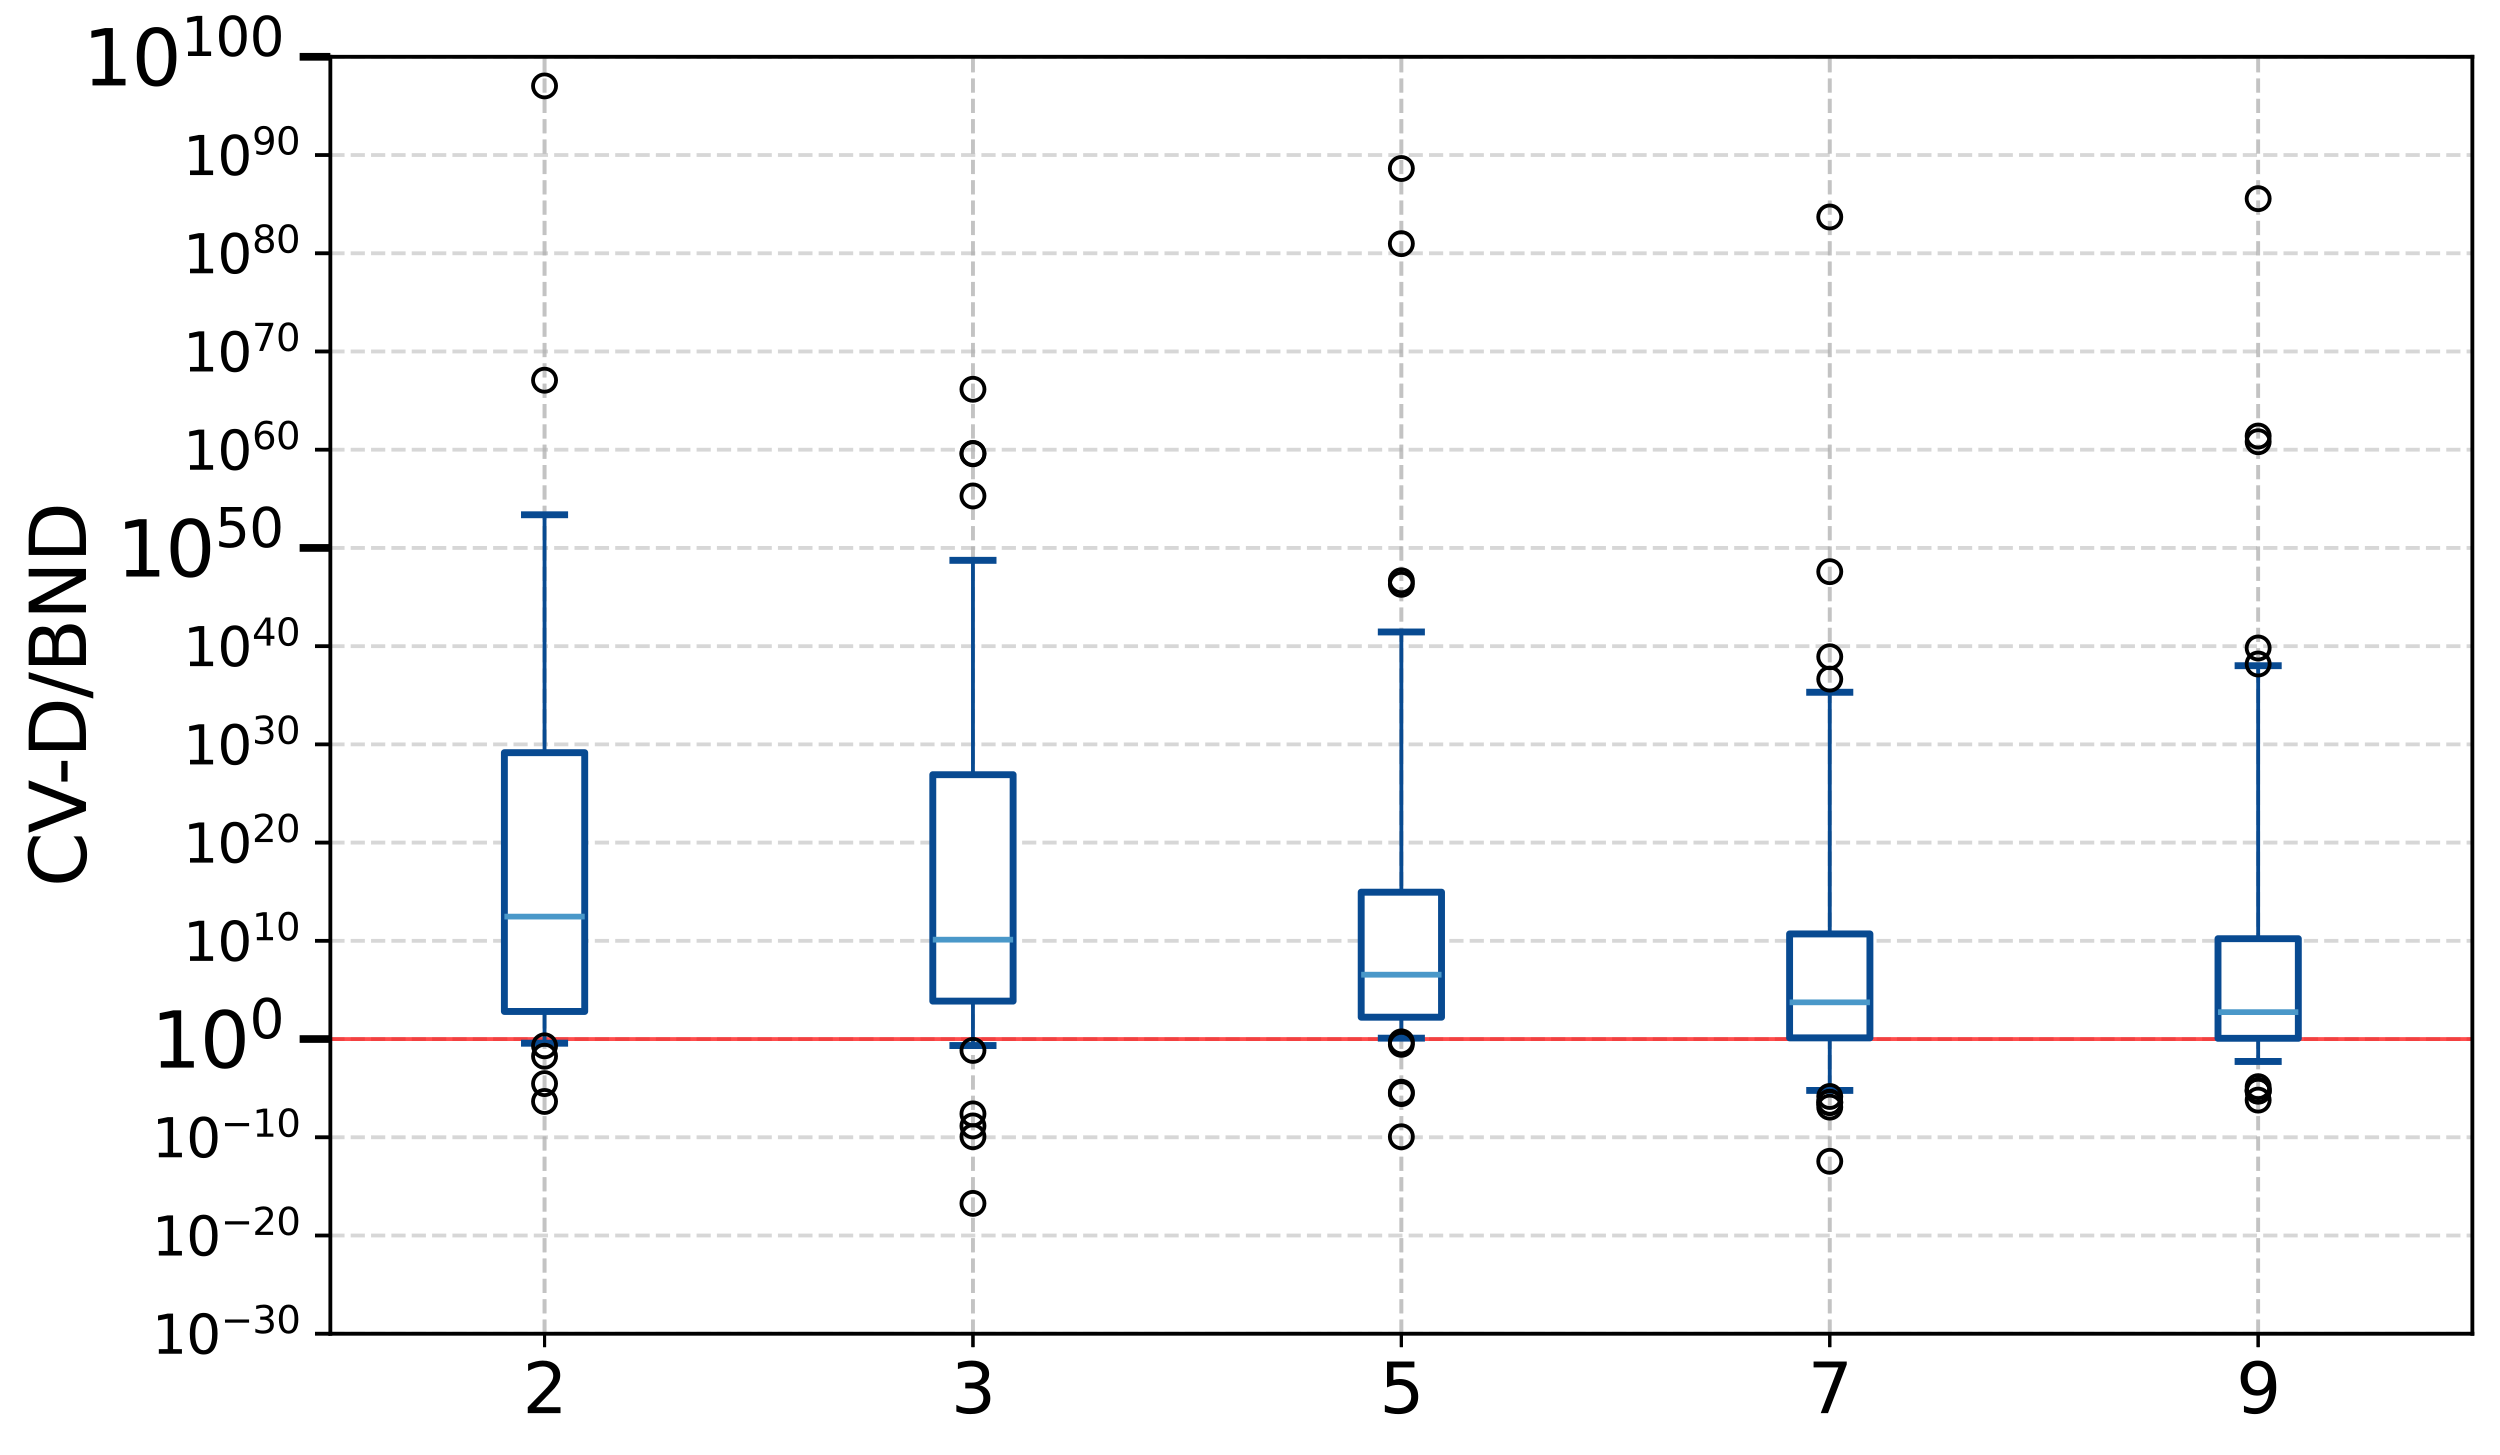 <?xml version="1.0" encoding="utf-8" standalone="no"?>
<!DOCTYPE svg PUBLIC "-//W3C//DTD SVG 1.1//EN"
  "http://www.w3.org/Graphics/SVG/1.1/DTD/svg11.dtd">
<svg xmlns:xlink="http://www.w3.org/1999/xlink" width="651.256pt" height="379.059pt" viewBox="0 0 651.256 379.059" xmlns="http://www.w3.org/2000/svg" version="1.1">
 <defs>
  <style type="text/css">*{stroke-linejoin: round; stroke-linecap: butt}</style>
 </defs>
 <g id="figure_1">
  <g id="patch_1">
   <path d="M 0 379.059 
L 651.256 379.059 
L 651.256 0 
L 0 0 
z
" style="fill: #ffffff"/>
  </g>
  <g id="axes_1">
   <g id="patch_2">
    <path d="M 86.056 347.438 
L 644.056 347.438 
L 644.056 14.798 
L 86.056 14.798 
z
" style="fill: #ffffff"/>
   </g>
   <g id="matplotlib.axis_1">
    <g id="xtick_1">
     <g id="line2d_1">
      <path d="M 141.856 347.438 
L 141.856 14.798 
" clip-path="url(#pc9fecd260d)" style="fill: none; stroke-dasharray: 3.7,1.6; stroke-dashoffset: 0; stroke: #b0b0b0; stroke-opacity: 0.5"/>
     </g>
     <g id="line2d_2">
      <defs>
       <path id="md7935cb97f" d="M 0 0 
L 0 3.5 
" style="stroke: #000000; stroke-width: 0.8"/>
      </defs>
      <g>
       <use xlink:href="#md7935cb97f" x="141.856" y="347.438" style="stroke: #000000; stroke-width: 0.8"/>
      </g>
     </g>
     <g id="text_1">
      <!-- 2 -->
      <g transform="translate(136.13 368.116) scale(0.18 -0.18)">
       <defs>
        <path id="DejaVuSans-32" d="M 1228 531 
L 3431 531 
L 3431 0 
L 469 0 
L 469 531 
Q 828 903 1448 1529 
Q 2069 2156 2228 2338 
Q 2531 2678 2651 2914 
Q 2772 3150 2772 3378 
Q 2772 3750 2511 3984 
Q 2250 4219 1831 4219 
Q 1534 4219 1204 4116 
Q 875 4013 500 3803 
L 500 4441 
Q 881 4594 1212 4672 
Q 1544 4750 1819 4750 
Q 2544 4750 2975 4387 
Q 3406 4025 3406 3419 
Q 3406 3131 3298 2873 
Q 3191 2616 2906 2266 
Q 2828 2175 2409 1742 
Q 1991 1309 1228 531 
z
" transform="scale(0.016)"/>
       </defs>
       <use xlink:href="#DejaVuSans-32"/>
      </g>
     </g>
    </g>
    <g id="xtick_2">
     <g id="line2d_3">
      <path d="M 253.456 347.438 
L 253.456 14.798 
" clip-path="url(#pc9fecd260d)" style="fill: none; stroke-dasharray: 3.7,1.6; stroke-dashoffset: 0; stroke: #b0b0b0; stroke-opacity: 0.5"/>
     </g>
     <g id="line2d_4">
      <g>
       <use xlink:href="#md7935cb97f" x="253.456" y="347.438" style="stroke: #000000; stroke-width: 0.8"/>
      </g>
     </g>
     <g id="text_2">
      <!-- 3 -->
      <g transform="translate(247.73 368.116) scale(0.18 -0.18)">
       <defs>
        <path id="DejaVuSans-33" d="M 2597 2516 
Q 3050 2419 3304 2112 
Q 3559 1806 3559 1356 
Q 3559 666 3084 287 
Q 2609 -91 1734 -91 
Q 1441 -91 1130 -33 
Q 819 25 488 141 
L 488 750 
Q 750 597 1062 519 
Q 1375 441 1716 441 
Q 2309 441 2620 675 
Q 2931 909 2931 1356 
Q 2931 1769 2642 2001 
Q 2353 2234 1838 2234 
L 1294 2234 
L 1294 2753 
L 1863 2753 
Q 2328 2753 2575 2939 
Q 2822 3125 2822 3475 
Q 2822 3834 2567 4026 
Q 2313 4219 1838 4219 
Q 1578 4219 1281 4162 
Q 984 4106 628 3988 
L 628 4550 
Q 988 4650 1302 4700 
Q 1616 4750 1894 4750 
Q 2613 4750 3031 4423 
Q 3450 4097 3450 3541 
Q 3450 3153 3228 2886 
Q 3006 2619 2597 2516 
z
" transform="scale(0.016)"/>
       </defs>
       <use xlink:href="#DejaVuSans-33"/>
      </g>
     </g>
    </g>
    <g id="xtick_3">
     <g id="line2d_5">
      <path d="M 365.056 347.438 
L 365.056 14.798 
" clip-path="url(#pc9fecd260d)" style="fill: none; stroke-dasharray: 3.7,1.6; stroke-dashoffset: 0; stroke: #b0b0b0; stroke-opacity: 0.5"/>
     </g>
     <g id="line2d_6">
      <g>
       <use xlink:href="#md7935cb97f" x="365.056" y="347.438" style="stroke: #000000; stroke-width: 0.8"/>
      </g>
     </g>
     <g id="text_3">
      <!-- 5 -->
      <g transform="translate(359.33 368.116) scale(0.18 -0.18)">
       <defs>
        <path id="DejaVuSans-35" d="M 691 4666 
L 3169 4666 
L 3169 4134 
L 1269 4134 
L 1269 2991 
Q 1406 3038 1543 3061 
Q 1681 3084 1819 3084 
Q 2600 3084 3056 2656 
Q 3513 2228 3513 1497 
Q 3513 744 3044 326 
Q 2575 -91 1722 -91 
Q 1428 -91 1123 -41 
Q 819 9 494 109 
L 494 744 
Q 775 591 1075 516 
Q 1375 441 1709 441 
Q 2250 441 2565 725 
Q 2881 1009 2881 1497 
Q 2881 1984 2565 2268 
Q 2250 2553 1709 2553 
Q 1456 2553 1204 2497 
Q 953 2441 691 2322 
L 691 4666 
z
" transform="scale(0.016)"/>
       </defs>
       <use xlink:href="#DejaVuSans-35"/>
      </g>
     </g>
    </g>
    <g id="xtick_4">
     <g id="line2d_7">
      <path d="M 476.656 347.438 
L 476.656 14.798 
" clip-path="url(#pc9fecd260d)" style="fill: none; stroke-dasharray: 3.7,1.6; stroke-dashoffset: 0; stroke: #b0b0b0; stroke-opacity: 0.5"/>
     </g>
     <g id="line2d_8">
      <g>
       <use xlink:href="#md7935cb97f" x="476.656" y="347.438" style="stroke: #000000; stroke-width: 0.8"/>
      </g>
     </g>
     <g id="text_4">
      <!-- 7 -->
      <g transform="translate(470.93 368.116) scale(0.18 -0.18)">
       <defs>
        <path id="DejaVuSans-37" d="M 525 4666 
L 3525 4666 
L 3525 4397 
L 1831 0 
L 1172 0 
L 2766 4134 
L 525 4134 
L 525 4666 
z
" transform="scale(0.016)"/>
       </defs>
       <use xlink:href="#DejaVuSans-37"/>
      </g>
     </g>
    </g>
    <g id="xtick_5">
     <g id="line2d_9">
      <path d="M 588.256 347.438 
L 588.256 14.798 
" clip-path="url(#pc9fecd260d)" style="fill: none; stroke-dasharray: 3.7,1.6; stroke-dashoffset: 0; stroke: #b0b0b0; stroke-opacity: 0.5"/>
     </g>
     <g id="line2d_10">
      <g>
       <use xlink:href="#md7935cb97f" x="588.256" y="347.438" style="stroke: #000000; stroke-width: 0.8"/>
      </g>
     </g>
     <g id="text_5">
      <!-- 9 -->
      <g transform="translate(582.53 368.116) scale(0.18 -0.18)">
       <defs>
        <path id="DejaVuSans-39" d="M 703 97 
L 703 672 
Q 941 559 1184 500 
Q 1428 441 1663 441 
Q 2288 441 2617 861 
Q 2947 1281 2994 2138 
Q 2813 1869 2534 1725 
Q 2256 1581 1919 1581 
Q 1219 1581 811 2004 
Q 403 2428 403 3163 
Q 403 3881 828 4315 
Q 1253 4750 1959 4750 
Q 2769 4750 3195 4129 
Q 3622 3509 3622 2328 
Q 3622 1225 3098 567 
Q 2575 -91 1691 -91 
Q 1453 -91 1209 -44 
Q 966 3 703 97 
z
M 1959 2075 
Q 2384 2075 2632 2365 
Q 2881 2656 2881 3163 
Q 2881 3666 2632 3958 
Q 2384 4250 1959 4250 
Q 1534 4250 1286 3958 
Q 1038 3666 1038 3163 
Q 1038 2656 1286 2365 
Q 1534 2075 1959 2075 
z
" transform="scale(0.016)"/>
       </defs>
       <use xlink:href="#DejaVuSans-39"/>
      </g>
     </g>
    </g>
    <g id="xtick_6">
     <g id="line2d_11">
      <path d="M 141.856 347.438 
L 141.856 14.798 
" clip-path="url(#pc9fecd260d)" style="fill: none; stroke-dasharray: 3.7,1.6; stroke-dashoffset: 0; stroke: #b0b0b0; stroke-opacity: 0.5"/>
     </g>
     <g id="line2d_12">
      <g>
       <use xlink:href="#md7935cb97f" x="141.856" y="347.438" style="stroke: #000000; stroke-width: 0.8"/>
      </g>
     </g>
    </g>
    <g id="xtick_7">
     <g id="line2d_13">
      <path d="M 253.456 347.438 
L 253.456 14.798 
" clip-path="url(#pc9fecd260d)" style="fill: none; stroke-dasharray: 3.7,1.6; stroke-dashoffset: 0; stroke: #b0b0b0; stroke-opacity: 0.5"/>
     </g>
     <g id="line2d_14">
      <g>
       <use xlink:href="#md7935cb97f" x="253.456" y="347.438" style="stroke: #000000; stroke-width: 0.8"/>
      </g>
     </g>
    </g>
    <g id="xtick_8">
     <g id="line2d_15">
      <path d="M 365.056 347.438 
L 365.056 14.798 
" clip-path="url(#pc9fecd260d)" style="fill: none; stroke-dasharray: 3.7,1.6; stroke-dashoffset: 0; stroke: #b0b0b0; stroke-opacity: 0.5"/>
     </g>
     <g id="line2d_16">
      <g>
       <use xlink:href="#md7935cb97f" x="365.056" y="347.438" style="stroke: #000000; stroke-width: 0.8"/>
      </g>
     </g>
    </g>
    <g id="xtick_9">
     <g id="line2d_17">
      <path d="M 476.656 347.438 
L 476.656 14.798 
" clip-path="url(#pc9fecd260d)" style="fill: none; stroke-dasharray: 3.7,1.6; stroke-dashoffset: 0; stroke: #b0b0b0; stroke-opacity: 0.5"/>
     </g>
     <g id="line2d_18">
      <g>
       <use xlink:href="#md7935cb97f" x="476.656" y="347.438" style="stroke: #000000; stroke-width: 0.8"/>
      </g>
     </g>
    </g>
    <g id="xtick_10">
     <g id="line2d_19">
      <path d="M 588.256 347.438 
L 588.256 14.798 
" clip-path="url(#pc9fecd260d)" style="fill: none; stroke-dasharray: 3.7,1.6; stroke-dashoffset: 0; stroke: #b0b0b0; stroke-opacity: 0.5"/>
     </g>
     <g id="line2d_20">
      <g>
       <use xlink:href="#md7935cb97f" x="588.256" y="347.438" style="stroke: #000000; stroke-width: 0.8"/>
      </g>
     </g>
    </g>
   </g>
   <g id="matplotlib.axis_2">
    <g id="ytick_1">
     <g id="line2d_21">
      <path d="M 86.056 270.675 
L 644.056 270.675 
" clip-path="url(#pc9fecd260d)" style="fill: none; stroke-dasharray: 3.7,1.6; stroke-dashoffset: 0; stroke: #b0b0b0; stroke-opacity: 0.5"/>
     </g>
     <g id="line2d_22">
      <defs>
       <path id="mf37fd8455e" d="M 0 0 
L -8 0 
" style="stroke: #000000; stroke-width: 2"/>
      </defs>
      <g>
       <use xlink:href="#mf37fd8455e" x="86.056" y="270.675" style="stroke: #000000; stroke-width: 2"/>
      </g>
     </g>
     <g id="text_6">
      <!-- $10^{0}$ -->
      <g transform="translate(39.356 278.274) scale(0.2 -0.2)">
       <defs>
        <path id="DejaVuSans-31" d="M 794 531 
L 1825 531 
L 1825 4091 
L 703 3866 
L 703 4441 
L 1819 4666 
L 2450 4666 
L 2450 531 
L 3481 531 
L 3481 0 
L 794 0 
L 794 531 
z
" transform="scale(0.016)"/>
        <path id="DejaVuSans-30" d="M 2034 4250 
Q 1547 4250 1301 3770 
Q 1056 3291 1056 2328 
Q 1056 1369 1301 889 
Q 1547 409 2034 409 
Q 2525 409 2770 889 
Q 3016 1369 3016 2328 
Q 3016 3291 2770 3770 
Q 2525 4250 2034 4250 
z
M 2034 4750 
Q 2819 4750 3233 4129 
Q 3647 3509 3647 2328 
Q 3647 1150 3233 529 
Q 2819 -91 2034 -91 
Q 1250 -91 836 529 
Q 422 1150 422 2328 
Q 422 3509 836 4129 
Q 1250 4750 2034 4750 
z
" transform="scale(0.016)"/>
       </defs>
       <use xlink:href="#DejaVuSans-31" transform="translate(0 0.766)"/>
       <use xlink:href="#DejaVuSans-30" transform="translate(63.623 0.766)"/>
       <use xlink:href="#DejaVuSans-30" transform="translate(128.203 39.047) scale(0.7)"/>
      </g>
     </g>
    </g>
    <g id="ytick_2">
     <g id="line2d_23">
      <path d="M 86.056 142.737 
L 644.056 142.737 
" clip-path="url(#pc9fecd260d)" style="fill: none; stroke-dasharray: 3.7,1.6; stroke-dashoffset: 0; stroke: #b0b0b0; stroke-opacity: 0.5"/>
     </g>
     <g id="line2d_24">
      <g>
       <use xlink:href="#mf37fd8455e" x="86.056" y="142.737" style="stroke: #000000; stroke-width: 2"/>
      </g>
     </g>
     <g id="text_7">
      <!-- $10^{50}$ -->
      <g transform="translate(30.356 150.335) scale(0.2 -0.2)">
       <use xlink:href="#DejaVuSans-31" transform="translate(0 0.766)"/>
       <use xlink:href="#DejaVuSans-30" transform="translate(63.623 0.766)"/>
       <use xlink:href="#DejaVuSans-35" transform="translate(128.203 39.047) scale(0.7)"/>
       <use xlink:href="#DejaVuSans-30" transform="translate(172.739 39.047) scale(0.7)"/>
      </g>
     </g>
    </g>
    <g id="ytick_3">
     <g id="line2d_25">
      <path d="M 86.056 14.798 
L 644.056 14.798 
" clip-path="url(#pc9fecd260d)" style="fill: none; stroke-dasharray: 3.7,1.6; stroke-dashoffset: 0; stroke: #b0b0b0; stroke-opacity: 0.5"/>
     </g>
     <g id="line2d_26">
      <g>
       <use xlink:href="#mf37fd8455e" x="86.056" y="14.798" style="stroke: #000000; stroke-width: 2"/>
      </g>
     </g>
     <g id="text_8">
      <!-- $10^{100}$ -->
      <g transform="translate(21.556 22.397) scale(0.2 -0.2)">
       <use xlink:href="#DejaVuSans-31" transform="translate(0 0.766)"/>
       <use xlink:href="#DejaVuSans-30" transform="translate(63.623 0.766)"/>
       <use xlink:href="#DejaVuSans-31" transform="translate(128.203 39.047) scale(0.7)"/>
       <use xlink:href="#DejaVuSans-30" transform="translate(172.739 39.047) scale(0.7)"/>
       <use xlink:href="#DejaVuSans-30" transform="translate(217.275 39.047) scale(0.7)"/>
      </g>
     </g>
    </g>
    <g id="ytick_4">
     <g id="line2d_27">
      <path d="M 86.056 347.438 
L 644.056 347.438 
" clip-path="url(#pc9fecd260d)" style="fill: none; stroke-dasharray: 3.7,1.6; stroke-dashoffset: 0; stroke: #b0b0b0; stroke-opacity: 0.5"/>
     </g>
     <g id="line2d_28">
      <defs>
       <path id="mebc5c8797e" d="M 0 0 
L -4 0 
" style="stroke: #000000"/>
      </defs>
      <g>
       <use xlink:href="#mebc5c8797e" x="86.056" y="347.438" style="stroke: #000000"/>
      </g>
     </g>
     <g id="text_9">
      <!-- $10^{-30}$ -->
      <g transform="translate(39.596 352.757) scale(0.14 -0.14)">
       <defs>
        <path id="DejaVuSans-2212" d="M 678 2272 
L 4684 2272 
L 4684 1741 
L 678 1741 
L 678 2272 
z
" transform="scale(0.016)"/>
       </defs>
       <use xlink:href="#DejaVuSans-31" transform="translate(0 0.766)"/>
       <use xlink:href="#DejaVuSans-30" transform="translate(63.623 0.766)"/>
       <use xlink:href="#DejaVuSans-2212" transform="translate(128.203 39.047) scale(0.7)"/>
       <use xlink:href="#DejaVuSans-33" transform="translate(186.855 39.047) scale(0.7)"/>
       <use xlink:href="#DejaVuSans-30" transform="translate(231.392 39.047) scale(0.7)"/>
      </g>
     </g>
    </g>
    <g id="ytick_5">
     <g id="line2d_29">
      <path d="M 86.056 321.851 
L 644.056 321.851 
" clip-path="url(#pc9fecd260d)" style="fill: none; stroke-dasharray: 3.7,1.6; stroke-dashoffset: 0; stroke: #b0b0b0; stroke-opacity: 0.5"/>
     </g>
     <g id="line2d_30">
      <g>
       <use xlink:href="#mebc5c8797e" x="86.056" y="321.851" style="stroke: #000000"/>
      </g>
     </g>
     <g id="text_10">
      <!-- $10^{-20}$ -->
      <g transform="translate(39.596 327.17) scale(0.14 -0.14)">
       <use xlink:href="#DejaVuSans-31" transform="translate(0 0.766)"/>
       <use xlink:href="#DejaVuSans-30" transform="translate(63.623 0.766)"/>
       <use xlink:href="#DejaVuSans-2212" transform="translate(128.203 39.047) scale(0.7)"/>
       <use xlink:href="#DejaVuSans-32" transform="translate(186.855 39.047) scale(0.7)"/>
       <use xlink:href="#DejaVuSans-30" transform="translate(231.392 39.047) scale(0.7)"/>
      </g>
     </g>
    </g>
    <g id="ytick_6">
     <g id="line2d_31">
      <path d="M 86.056 296.263 
L 644.056 296.263 
" clip-path="url(#pc9fecd260d)" style="fill: none; stroke-dasharray: 3.7,1.6; stroke-dashoffset: 0; stroke: #b0b0b0; stroke-opacity: 0.5"/>
     </g>
     <g id="line2d_32">
      <g>
       <use xlink:href="#mebc5c8797e" x="86.056" y="296.263" style="stroke: #000000"/>
      </g>
     </g>
     <g id="text_11">
      <!-- $10^{-10}$ -->
      <g transform="translate(39.596 301.582) scale(0.14 -0.14)">
       <use xlink:href="#DejaVuSans-31" transform="translate(0 0.766)"/>
       <use xlink:href="#DejaVuSans-30" transform="translate(63.623 0.766)"/>
       <use xlink:href="#DejaVuSans-2212" transform="translate(128.203 39.047) scale(0.7)"/>
       <use xlink:href="#DejaVuSans-31" transform="translate(186.855 39.047) scale(0.7)"/>
       <use xlink:href="#DejaVuSans-30" transform="translate(231.392 39.047) scale(0.7)"/>
      </g>
     </g>
    </g>
    <g id="ytick_7">
     <g id="line2d_33">
      <path d="M 86.056 245.088 
L 644.056 245.088 
" clip-path="url(#pc9fecd260d)" style="fill: none; stroke-dasharray: 3.7,1.6; stroke-dashoffset: 0; stroke: #b0b0b0; stroke-opacity: 0.5"/>
     </g>
     <g id="line2d_34">
      <g>
       <use xlink:href="#mebc5c8797e" x="86.056" y="245.088" style="stroke: #000000"/>
      </g>
     </g>
     <g id="text_12">
      <!-- $10^{10}$ -->
      <g transform="translate(47.716 250.407) scale(0.14 -0.14)">
       <use xlink:href="#DejaVuSans-31" transform="translate(0 0.766)"/>
       <use xlink:href="#DejaVuSans-30" transform="translate(63.623 0.766)"/>
       <use xlink:href="#DejaVuSans-31" transform="translate(128.203 39.047) scale(0.7)"/>
       <use xlink:href="#DejaVuSans-30" transform="translate(172.739 39.047) scale(0.7)"/>
      </g>
     </g>
    </g>
    <g id="ytick_8">
     <g id="line2d_35">
      <path d="M 86.056 219.5 
L 644.056 219.5 
" clip-path="url(#pc9fecd260d)" style="fill: none; stroke-dasharray: 3.7,1.6; stroke-dashoffset: 0; stroke: #b0b0b0; stroke-opacity: 0.5"/>
     </g>
     <g id="line2d_36">
      <g>
       <use xlink:href="#mebc5c8797e" x="86.056" y="219.5" style="stroke: #000000"/>
      </g>
     </g>
     <g id="text_13">
      <!-- $10^{20}$ -->
      <g transform="translate(47.716 224.819) scale(0.14 -0.14)">
       <use xlink:href="#DejaVuSans-31" transform="translate(0 0.766)"/>
       <use xlink:href="#DejaVuSans-30" transform="translate(63.623 0.766)"/>
       <use xlink:href="#DejaVuSans-32" transform="translate(128.203 39.047) scale(0.7)"/>
       <use xlink:href="#DejaVuSans-30" transform="translate(172.739 39.047) scale(0.7)"/>
      </g>
     </g>
    </g>
    <g id="ytick_9">
     <g id="line2d_37">
      <path d="M 86.056 193.912 
L 644.056 193.912 
" clip-path="url(#pc9fecd260d)" style="fill: none; stroke-dasharray: 3.7,1.6; stroke-dashoffset: 0; stroke: #b0b0b0; stroke-opacity: 0.5"/>
     </g>
     <g id="line2d_38">
      <g>
       <use xlink:href="#mebc5c8797e" x="86.056" y="193.912" style="stroke: #000000"/>
      </g>
     </g>
     <g id="text_14">
      <!-- $10^{30}$ -->
      <g transform="translate(47.716 199.231) scale(0.14 -0.14)">
       <use xlink:href="#DejaVuSans-31" transform="translate(0 0.766)"/>
       <use xlink:href="#DejaVuSans-30" transform="translate(63.623 0.766)"/>
       <use xlink:href="#DejaVuSans-33" transform="translate(128.203 39.047) scale(0.7)"/>
       <use xlink:href="#DejaVuSans-30" transform="translate(172.739 39.047) scale(0.7)"/>
      </g>
     </g>
    </g>
    <g id="ytick_10">
     <g id="line2d_39">
      <path d="M 86.056 168.325 
L 644.056 168.325 
" clip-path="url(#pc9fecd260d)" style="fill: none; stroke-dasharray: 3.7,1.6; stroke-dashoffset: 0; stroke: #b0b0b0; stroke-opacity: 0.5"/>
     </g>
     <g id="line2d_40">
      <g>
       <use xlink:href="#mebc5c8797e" x="86.056" y="168.325" style="stroke: #000000"/>
      </g>
     </g>
     <g id="text_15">
      <!-- $10^{40}$ -->
      <g transform="translate(47.716 173.643) scale(0.14 -0.14)">
       <defs>
        <path id="DejaVuSans-34" d="M 2419 4116 
L 825 1625 
L 2419 1625 
L 2419 4116 
z
M 2253 4666 
L 3047 4666 
L 3047 1625 
L 3713 1625 
L 3713 1100 
L 3047 1100 
L 3047 0 
L 2419 0 
L 2419 1100 
L 313 1100 
L 313 1709 
L 2253 4666 
z
" transform="scale(0.016)"/>
       </defs>
       <use xlink:href="#DejaVuSans-31" transform="translate(0 0.766)"/>
       <use xlink:href="#DejaVuSans-30" transform="translate(63.623 0.766)"/>
       <use xlink:href="#DejaVuSans-34" transform="translate(128.203 39.047) scale(0.7)"/>
       <use xlink:href="#DejaVuSans-30" transform="translate(172.739 39.047) scale(0.7)"/>
      </g>
     </g>
    </g>
    <g id="ytick_11">
     <g id="line2d_41">
      <path d="M 86.056 117.149 
L 644.056 117.149 
" clip-path="url(#pc9fecd260d)" style="fill: none; stroke-dasharray: 3.7,1.6; stroke-dashoffset: 0; stroke: #b0b0b0; stroke-opacity: 0.5"/>
     </g>
     <g id="line2d_42">
      <g>
       <use xlink:href="#mebc5c8797e" x="86.056" y="117.149" style="stroke: #000000"/>
      </g>
     </g>
     <g id="text_16">
      <!-- $10^{60}$ -->
      <g transform="translate(47.716 122.468) scale(0.14 -0.14)">
       <defs>
        <path id="DejaVuSans-36" d="M 2113 2584 
Q 1688 2584 1439 2293 
Q 1191 2003 1191 1497 
Q 1191 994 1439 701 
Q 1688 409 2113 409 
Q 2538 409 2786 701 
Q 3034 994 3034 1497 
Q 3034 2003 2786 2293 
Q 2538 2584 2113 2584 
z
M 3366 4563 
L 3366 3988 
Q 3128 4100 2886 4159 
Q 2644 4219 2406 4219 
Q 1781 4219 1451 3797 
Q 1122 3375 1075 2522 
Q 1259 2794 1537 2939 
Q 1816 3084 2150 3084 
Q 2853 3084 3261 2657 
Q 3669 2231 3669 1497 
Q 3669 778 3244 343 
Q 2819 -91 2113 -91 
Q 1303 -91 875 529 
Q 447 1150 447 2328 
Q 447 3434 972 4092 
Q 1497 4750 2381 4750 
Q 2619 4750 2861 4703 
Q 3103 4656 3366 4563 
z
" transform="scale(0.016)"/>
       </defs>
       <use xlink:href="#DejaVuSans-31" transform="translate(0 0.766)"/>
       <use xlink:href="#DejaVuSans-30" transform="translate(63.623 0.766)"/>
       <use xlink:href="#DejaVuSans-36" transform="translate(128.203 39.047) scale(0.7)"/>
       <use xlink:href="#DejaVuSans-30" transform="translate(172.739 39.047) scale(0.7)"/>
      </g>
     </g>
    </g>
    <g id="ytick_12">
     <g id="line2d_43">
      <path d="M 86.056 91.562 
L 644.056 91.562 
" clip-path="url(#pc9fecd260d)" style="fill: none; stroke-dasharray: 3.7,1.6; stroke-dashoffset: 0; stroke: #b0b0b0; stroke-opacity: 0.5"/>
     </g>
     <g id="line2d_44">
      <g>
       <use xlink:href="#mebc5c8797e" x="86.056" y="91.562" style="stroke: #000000"/>
      </g>
     </g>
     <g id="text_17">
      <!-- $10^{70}$ -->
      <g transform="translate(47.716 96.88) scale(0.14 -0.14)">
       <use xlink:href="#DejaVuSans-31" transform="translate(0 0.766)"/>
       <use xlink:href="#DejaVuSans-30" transform="translate(63.623 0.766)"/>
       <use xlink:href="#DejaVuSans-37" transform="translate(128.203 39.047) scale(0.7)"/>
       <use xlink:href="#DejaVuSans-30" transform="translate(172.739 39.047) scale(0.7)"/>
      </g>
     </g>
    </g>
    <g id="ytick_13">
     <g id="line2d_45">
      <path d="M 86.056 65.974 
L 644.056 65.974 
" clip-path="url(#pc9fecd260d)" style="fill: none; stroke-dasharray: 3.7,1.6; stroke-dashoffset: 0; stroke: #b0b0b0; stroke-opacity: 0.5"/>
     </g>
     <g id="line2d_46">
      <g>
       <use xlink:href="#mebc5c8797e" x="86.056" y="65.974" style="stroke: #000000"/>
      </g>
     </g>
     <g id="text_18">
      <!-- $10^{80}$ -->
      <g transform="translate(47.716 71.293) scale(0.14 -0.14)">
       <defs>
        <path id="DejaVuSans-38" d="M 2034 2216 
Q 1584 2216 1326 1975 
Q 1069 1734 1069 1313 
Q 1069 891 1326 650 
Q 1584 409 2034 409 
Q 2484 409 2743 651 
Q 3003 894 3003 1313 
Q 3003 1734 2745 1975 
Q 2488 2216 2034 2216 
z
M 1403 2484 
Q 997 2584 770 2862 
Q 544 3141 544 3541 
Q 544 4100 942 4425 
Q 1341 4750 2034 4750 
Q 2731 4750 3128 4425 
Q 3525 4100 3525 3541 
Q 3525 3141 3298 2862 
Q 3072 2584 2669 2484 
Q 3125 2378 3379 2068 
Q 3634 1759 3634 1313 
Q 3634 634 3220 271 
Q 2806 -91 2034 -91 
Q 1263 -91 848 271 
Q 434 634 434 1313 
Q 434 1759 690 2068 
Q 947 2378 1403 2484 
z
M 1172 3481 
Q 1172 3119 1398 2916 
Q 1625 2713 2034 2713 
Q 2441 2713 2670 2916 
Q 2900 3119 2900 3481 
Q 2900 3844 2670 4047 
Q 2441 4250 2034 4250 
Q 1625 4250 1398 4047 
Q 1172 3844 1172 3481 
z
" transform="scale(0.016)"/>
       </defs>
       <use xlink:href="#DejaVuSans-31" transform="translate(0 0.766)"/>
       <use xlink:href="#DejaVuSans-30" transform="translate(63.623 0.766)"/>
       <use xlink:href="#DejaVuSans-38" transform="translate(128.203 39.047) scale(0.7)"/>
       <use xlink:href="#DejaVuSans-30" transform="translate(172.739 39.047) scale(0.7)"/>
      </g>
     </g>
    </g>
    <g id="ytick_14">
     <g id="line2d_47">
      <path d="M 86.056 40.386 
L 644.056 40.386 
" clip-path="url(#pc9fecd260d)" style="fill: none; stroke-dasharray: 3.7,1.6; stroke-dashoffset: 0; stroke: #b0b0b0; stroke-opacity: 0.5"/>
     </g>
     <g id="line2d_48">
      <g>
       <use xlink:href="#mebc5c8797e" x="86.056" y="40.386" style="stroke: #000000"/>
      </g>
     </g>
     <g id="text_19">
      <!-- $10^{90}$ -->
      <g transform="translate(47.716 45.705) scale(0.14 -0.14)">
       <use xlink:href="#DejaVuSans-31" transform="translate(0 0.766)"/>
       <use xlink:href="#DejaVuSans-30" transform="translate(63.623 0.766)"/>
       <use xlink:href="#DejaVuSans-39" transform="translate(128.203 39.047) scale(0.7)"/>
       <use xlink:href="#DejaVuSans-30" transform="translate(172.739 39.047) scale(0.7)"/>
      </g>
     </g>
    </g>
    <g id="text_20">
     <!-- CV-D/BND -->
     <g transform="translate(22.397 231.073) rotate(-90) scale(0.2 -0.2)">
      <defs>
       <path id="DejaVuSans-43" d="M 4122 4306 
L 4122 3641 
Q 3803 3938 3442 4084 
Q 3081 4231 2675 4231 
Q 1875 4231 1450 3742 
Q 1025 3253 1025 2328 
Q 1025 1406 1450 917 
Q 1875 428 2675 428 
Q 3081 428 3442 575 
Q 3803 722 4122 1019 
L 4122 359 
Q 3791 134 3420 21 
Q 3050 -91 2638 -91 
Q 1578 -91 968 557 
Q 359 1206 359 2328 
Q 359 3453 968 4101 
Q 1578 4750 2638 4750 
Q 3056 4750 3426 4639 
Q 3797 4528 4122 4306 
z
" transform="scale(0.016)"/>
       <path id="DejaVuSans-56" d="M 1831 0 
L 50 4666 
L 709 4666 
L 2188 738 
L 3669 4666 
L 4325 4666 
L 2547 0 
L 1831 0 
z
" transform="scale(0.016)"/>
       <path id="DejaVuSans-2d" d="M 313 2009 
L 1997 2009 
L 1997 1497 
L 313 1497 
L 313 2009 
z
" transform="scale(0.016)"/>
       <path id="DejaVuSans-44" d="M 1259 4147 
L 1259 519 
L 2022 519 
Q 2988 519 3436 956 
Q 3884 1394 3884 2338 
Q 3884 3275 3436 3711 
Q 2988 4147 2022 4147 
L 1259 4147 
z
M 628 4666 
L 1925 4666 
Q 3281 4666 3915 4102 
Q 4550 3538 4550 2338 
Q 4550 1131 3912 565 
Q 3275 0 1925 0 
L 628 0 
L 628 4666 
z
" transform="scale(0.016)"/>
       <path id="DejaVuSans-2f" d="M 1625 4666 
L 2156 4666 
L 531 -594 
L 0 -594 
L 1625 4666 
z
" transform="scale(0.016)"/>
       <path id="DejaVuSans-42" d="M 1259 2228 
L 1259 519 
L 2272 519 
Q 2781 519 3026 730 
Q 3272 941 3272 1375 
Q 3272 1813 3026 2020 
Q 2781 2228 2272 2228 
L 1259 2228 
z
M 1259 4147 
L 1259 2741 
L 2194 2741 
Q 2656 2741 2882 2914 
Q 3109 3088 3109 3444 
Q 3109 3797 2882 3972 
Q 2656 4147 2194 4147 
L 1259 4147 
z
M 628 4666 
L 2241 4666 
Q 2963 4666 3353 4366 
Q 3744 4066 3744 3513 
Q 3744 3084 3544 2831 
Q 3344 2578 2956 2516 
Q 3422 2416 3680 2098 
Q 3938 1781 3938 1306 
Q 3938 681 3513 340 
Q 3088 0 2303 0 
L 628 0 
L 628 4666 
z
" transform="scale(0.016)"/>
       <path id="DejaVuSans-4e" d="M 628 4666 
L 1478 4666 
L 3547 763 
L 3547 4666 
L 4159 4666 
L 4159 0 
L 3309 0 
L 1241 3903 
L 1241 0 
L 628 0 
L 628 4666 
z
" transform="scale(0.016)"/>
      </defs>
      <use xlink:href="#DejaVuSans-43"/>
      <use xlink:href="#DejaVuSans-56" x="69.824"/>
      <use xlink:href="#DejaVuSans-2d" x="132.357"/>
      <use xlink:href="#DejaVuSans-44" x="168.441"/>
      <use xlink:href="#DejaVuSans-2f" x="245.443"/>
      <use xlink:href="#DejaVuSans-42" x="279.135"/>
      <use xlink:href="#DejaVuSans-4e" x="347.738"/>
      <use xlink:href="#DejaVuSans-44" x="422.543"/>
     </g>
    </g>
   </g>
   <g id="line2d_49">
    <path d="M 86.056 270.675 
L 644.056 270.675 
" clip-path="url(#pc9fecd260d)" style="fill: none; stroke: #ff0000; stroke-opacity: 0.7; stroke-linecap: square"/>
   </g>
   <g id="patch_3">
    <path d="M 131.394 263.486 
L 152.319 263.486 
L 152.319 196.076 
L 131.394 196.076 
L 131.394 263.486 
z
" clip-path="url(#pc9fecd260d)" style="fill: #ffffff; stroke: #084a91; stroke-width: 1.8; stroke-linejoin: miter"/>
   </g>
   <g id="line2d_50">
    <path d="M 141.856 263.486 
L 141.856 271.761 
" clip-path="url(#pc9fecd260d)" style="fill: none; stroke: #084a91; stroke-linecap: square"/>
   </g>
   <g id="line2d_51">
    <path d="M 141.856 196.076 
L 141.856 134.097 
" clip-path="url(#pc9fecd260d)" style="fill: none; stroke: #084a91; stroke-linecap: square"/>
   </g>
   <g id="line2d_52">
    <path d="M 136.625 271.761 
L 147.088 271.761 
" clip-path="url(#pc9fecd260d)" style="fill: none; stroke: #084a91; stroke-width: 1.8; stroke-linecap: square"/>
   </g>
   <g id="line2d_53">
    <path d="M 136.625 134.097 
L 147.088 134.097 
" clip-path="url(#pc9fecd260d)" style="fill: none; stroke: #084a91; stroke-width: 1.8; stroke-linecap: square"/>
   </g>
   <g id="line2d_54">
    <defs>
     <path id="m78e23f289e" d="M 0 3 
C 0.796 3 1.559 2.684 2.121 2.121 
C 2.684 1.559 3 0.796 3 0 
C 3 -0.796 2.684 -1.559 2.121 -2.121 
C 1.559 -2.684 0.796 -3 0 -3 
C -0.796 -3 -1.559 -2.684 -2.121 -2.121 
C -2.684 -1.559 -3 -0.796 -3 0 
C -3 0.796 -2.684 1.559 -2.121 2.121 
C -1.559 2.684 -0.796 3 0 3 
z
" style="stroke: #000000"/>
    </defs>
    <g clip-path="url(#pc9fecd260d)">
     <use xlink:href="#m78e23f289e" x="141.856" y="356.454" style="fill-opacity: 0; stroke: #000000"/>
     <use xlink:href="#m78e23f289e" x="141.856" y="275.152" style="fill-opacity: 0; stroke: #000000"/>
     <use xlink:href="#m78e23f289e" x="141.856" y="272.438" style="fill-opacity: 0; stroke: #000000"/>
     <use xlink:href="#m78e23f289e" x="141.856" y="286.935" style="fill-opacity: 0; stroke: #000000"/>
     <use xlink:href="#m78e23f289e" x="141.856" y="282.28" style="fill-opacity: 0; stroke: #000000"/>
     <use xlink:href="#m78e23f289e" x="141.856" y="0.694" style="fill-opacity: 0; stroke: #000000"/>
     <use xlink:href="#m78e23f289e" x="141.856" y="99.047" style="fill-opacity: 0; stroke: #000000"/>
     <use xlink:href="#m78e23f289e" x="141.856" y="-1" style="fill-opacity: 0; stroke: #000000"/>
     <use xlink:href="#m78e23f289e" x="141.856" y="-1" style="fill-opacity: 0; stroke: #000000"/>
     <use xlink:href="#m78e23f289e" x="141.856" y="22.379" style="fill-opacity: 0; stroke: #000000"/>
    </g>
   </g>
   <g id="patch_4">
    <path d="M 242.994 260.791 
L 263.919 260.791 
L 263.919 201.809 
L 242.994 201.809 
L 242.994 260.791 
z
" clip-path="url(#pc9fecd260d)" style="fill: #ffffff; stroke: #084a91; stroke-width: 1.8; stroke-linejoin: miter"/>
   </g>
   <g id="line2d_55">
    <path d="M 253.456 260.791 
L 253.456 272.366 
" clip-path="url(#pc9fecd260d)" style="fill: none; stroke: #084a91; stroke-linecap: square"/>
   </g>
   <g id="line2d_56">
    <path d="M 253.456 201.809 
L 253.456 145.968 
" clip-path="url(#pc9fecd260d)" style="fill: none; stroke: #084a91; stroke-linecap: square"/>
   </g>
   <g id="line2d_57">
    <path d="M 248.225 272.366 
L 258.688 272.366 
" clip-path="url(#pc9fecd260d)" style="fill: none; stroke: #084a91; stroke-width: 1.8; stroke-linecap: square"/>
   </g>
   <g id="line2d_58">
    <path d="M 248.225 145.968 
L 258.688 145.968 
" clip-path="url(#pc9fecd260d)" style="fill: none; stroke: #084a91; stroke-width: 1.8; stroke-linecap: square"/>
   </g>
   <g id="line2d_59">
    <g clip-path="url(#pc9fecd260d)">
     <use xlink:href="#m78e23f289e" x="253.456" y="296.119" style="fill-opacity: 0; stroke: #000000"/>
     <use xlink:href="#m78e23f289e" x="253.456" y="293.308" style="fill-opacity: 0; stroke: #000000"/>
     <use xlink:href="#m78e23f289e" x="253.456" y="290.166" style="fill-opacity: 0; stroke: #000000"/>
     <use xlink:href="#m78e23f289e" x="253.456" y="273.637" style="fill-opacity: 0; stroke: #000000"/>
     <use xlink:href="#m78e23f289e" x="253.456" y="313.485" style="fill-opacity: 0; stroke: #000000"/>
     <use xlink:href="#m78e23f289e" x="253.456" y="101.409" style="fill-opacity: 0; stroke: #000000"/>
     <use xlink:href="#m78e23f289e" x="253.456" y="118.221" style="fill-opacity: 0; stroke: #000000"/>
     <use xlink:href="#m78e23f289e" x="253.456" y="-1" style="fill-opacity: 0; stroke: #000000"/>
     <use xlink:href="#m78e23f289e" x="253.456" y="-1" style="fill-opacity: 0; stroke: #000000"/>
     <use xlink:href="#m78e23f289e" x="253.456" y="129.199" style="fill-opacity: 0; stroke: #000000"/>
     <use xlink:href="#m78e23f289e" x="253.456" y="118.109" style="fill-opacity: 0; stroke: #000000"/>
    </g>
   </g>
   <g id="patch_5">
    <path d="M 354.594 264.981 
L 375.519 264.981 
L 375.519 232.416 
L 354.594 232.416 
L 354.594 264.981 
z
" clip-path="url(#pc9fecd260d)" style="fill: #ffffff; stroke: #084a91; stroke-width: 1.8; stroke-linejoin: miter"/>
   </g>
   <g id="line2d_60">
    <path d="M 365.056 264.981 
L 365.056 270.447 
" clip-path="url(#pc9fecd260d)" style="fill: none; stroke: #084a91; stroke-linecap: square"/>
   </g>
   <g id="line2d_61">
    <path d="M 365.056 232.416 
L 365.056 164.626 
" clip-path="url(#pc9fecd260d)" style="fill: none; stroke: #084a91; stroke-linecap: square"/>
   </g>
   <g id="line2d_62">
    <path d="M 359.825 270.447 
L 370.288 270.447 
" clip-path="url(#pc9fecd260d)" style="fill: none; stroke: #084a91; stroke-width: 1.8; stroke-linecap: square"/>
   </g>
   <g id="line2d_63">
    <path d="M 359.825 164.626 
L 370.288 164.626 
" clip-path="url(#pc9fecd260d)" style="fill: none; stroke: #084a91; stroke-width: 1.8; stroke-linecap: square"/>
   </g>
   <g id="line2d_64">
    <g clip-path="url(#pc9fecd260d)">
     <use xlink:href="#m78e23f289e" x="365.056" y="284.524" style="fill-opacity: 0; stroke: #000000"/>
     <use xlink:href="#m78e23f289e" x="365.056" y="272.048" style="fill-opacity: 0; stroke: #000000"/>
     <use xlink:href="#m78e23f289e" x="365.056" y="284.895" style="fill-opacity: 0; stroke: #000000"/>
     <use xlink:href="#m78e23f289e" x="365.056" y="296.13" style="fill-opacity: 0; stroke: #000000"/>
     <use xlink:href="#m78e23f289e" x="365.056" y="271.411" style="fill-opacity: 0; stroke: #000000"/>
     <use xlink:href="#m78e23f289e" x="365.056" y="151.299" style="fill-opacity: 0; stroke: #000000"/>
     <use xlink:href="#m78e23f289e" x="365.056" y="63.474" style="fill-opacity: 0; stroke: #000000"/>
     <use xlink:href="#m78e23f289e" x="365.056" y="-1" style="fill-opacity: 0; stroke: #000000"/>
     <use xlink:href="#m78e23f289e" x="365.056" y="-1" style="fill-opacity: 0; stroke: #000000"/>
     <use xlink:href="#m78e23f289e" x="365.056" y="43.9" style="fill-opacity: 0; stroke: #000000"/>
     <use xlink:href="#m78e23f289e" x="365.056" y="152.215" style="fill-opacity: 0; stroke: #000000"/>
    </g>
   </g>
   <g id="patch_6">
    <path d="M 466.194 270.371 
L 487.119 270.371 
L 487.119 243.294 
L 466.194 243.294 
L 466.194 270.371 
z
" clip-path="url(#pc9fecd260d)" style="fill: #ffffff; stroke: #084a91; stroke-width: 1.8; stroke-linejoin: miter"/>
   </g>
   <g id="line2d_65">
    <path d="M 476.656 270.371 
L 476.656 284.064 
" clip-path="url(#pc9fecd260d)" style="fill: none; stroke: #084a91; stroke-linecap: square"/>
   </g>
   <g id="line2d_66">
    <path d="M 476.656 243.294 
L 476.656 180.339 
" clip-path="url(#pc9fecd260d)" style="fill: none; stroke: #084a91; stroke-linecap: square"/>
   </g>
   <g id="line2d_67">
    <path d="M 471.425 284.064 
L 481.887 284.064 
" clip-path="url(#pc9fecd260d)" style="fill: none; stroke: #084a91; stroke-width: 1.8; stroke-linecap: square"/>
   </g>
   <g id="line2d_68">
    <path d="M 471.425 180.339 
L 481.887 180.339 
" clip-path="url(#pc9fecd260d)" style="fill: none; stroke: #084a91; stroke-width: 1.8; stroke-linecap: square"/>
   </g>
   <g id="line2d_69">
    <g clip-path="url(#pc9fecd260d)">
     <use xlink:href="#m78e23f289e" x="476.656" y="288.412" style="fill-opacity: 0; stroke: #000000"/>
     <use xlink:href="#m78e23f289e" x="476.656" y="302.521" style="fill-opacity: 0; stroke: #000000"/>
     <use xlink:href="#m78e23f289e" x="476.656" y="287.139" style="fill-opacity: 0; stroke: #000000"/>
     <use xlink:href="#m78e23f289e" x="476.656" y="287.24" style="fill-opacity: 0; stroke: #000000"/>
     <use xlink:href="#m78e23f289e" x="476.656" y="285.636" style="fill-opacity: 0; stroke: #000000"/>
     <use xlink:href="#m78e23f289e" x="476.656" y="-1" style="fill-opacity: 0; stroke: #000000"/>
     <use xlink:href="#m78e23f289e" x="476.656" y="-1" style="fill-opacity: 0; stroke: #000000"/>
     <use xlink:href="#m78e23f289e" x="476.656" y="171.081" style="fill-opacity: 0; stroke: #000000"/>
     <use xlink:href="#m78e23f289e" x="476.656" y="56.527" style="fill-opacity: 0; stroke: #000000"/>
     <use xlink:href="#m78e23f289e" x="476.656" y="148.922" style="fill-opacity: 0; stroke: #000000"/>
     <use xlink:href="#m78e23f289e" x="476.656" y="176.907" style="fill-opacity: 0; stroke: #000000"/>
    </g>
   </g>
   <g id="patch_7">
    <path d="M 577.794 270.481 
L 598.719 270.481 
L 598.719 244.534 
L 577.794 244.534 
L 577.794 270.481 
z
" clip-path="url(#pc9fecd260d)" style="fill: #ffffff; stroke: #084a91; stroke-width: 1.8; stroke-linejoin: miter"/>
   </g>
   <g id="line2d_70">
    <path d="M 588.256 270.481 
L 588.256 276.51 
" clip-path="url(#pc9fecd260d)" style="fill: none; stroke: #084a91; stroke-linecap: square"/>
   </g>
   <g id="line2d_71">
    <path d="M 588.256 244.534 
L 588.256 173.418 
" clip-path="url(#pc9fecd260d)" style="fill: none; stroke: #084a91; stroke-linecap: square"/>
   </g>
   <g id="line2d_72">
    <path d="M 583.025 276.51 
L 593.487 276.51 
" clip-path="url(#pc9fecd260d)" style="fill: none; stroke: #084a91; stroke-width: 1.8; stroke-linecap: square"/>
   </g>
   <g id="line2d_73">
    <path d="M 583.025 173.418 
L 593.487 173.418 
" clip-path="url(#pc9fecd260d)" style="fill: none; stroke: #084a91; stroke-width: 1.8; stroke-linecap: square"/>
   </g>
   <g id="line2d_74">
    <g clip-path="url(#pc9fecd260d)">
     <use xlink:href="#m78e23f289e" x="588.256" y="283.075" style="fill-opacity: 0; stroke: #000000"/>
     <use xlink:href="#m78e23f289e" x="588.256" y="284.262" style="fill-opacity: 0; stroke: #000000"/>
     <use xlink:href="#m78e23f289e" x="588.256" y="284.027" style="fill-opacity: 0; stroke: #000000"/>
     <use xlink:href="#m78e23f289e" x="588.256" y="286.579" style="fill-opacity: 0; stroke: #000000"/>
     <use xlink:href="#m78e23f289e" x="588.256" y="284.133" style="fill-opacity: 0; stroke: #000000"/>
     <use xlink:href="#m78e23f289e" x="588.256" y="172.977" style="fill-opacity: 0; stroke: #000000"/>
     <use xlink:href="#m78e23f289e" x="588.256" y="51.753" style="fill-opacity: 0; stroke: #000000"/>
     <use xlink:href="#m78e23f289e" x="588.256" y="115.072" style="fill-opacity: 0; stroke: #000000"/>
     <use xlink:href="#m78e23f289e" x="588.256" y="113.587" style="fill-opacity: 0; stroke: #000000"/>
     <use xlink:href="#m78e23f289e" x="588.256" y="168.8" style="fill-opacity: 0; stroke: #000000"/>
    </g>
   </g>
   <g id="line2d_75">
    <path d="M 131.394 238.781 
L 152.319 238.781 
" clip-path="url(#pc9fecd260d)" style="fill: none; stroke: #4a98c9; stroke-width: 1.5"/>
   </g>
   <g id="line2d_76">
    <path d="M 242.994 244.786 
L 263.919 244.786 
" clip-path="url(#pc9fecd260d)" style="fill: none; stroke: #4a98c9; stroke-width: 1.5"/>
   </g>
   <g id="line2d_77">
    <path d="M 354.594 253.909 
L 375.519 253.909 
" clip-path="url(#pc9fecd260d)" style="fill: none; stroke: #4a98c9; stroke-width: 1.5"/>
   </g>
   <g id="line2d_78">
    <path d="M 466.194 261.105 
L 487.119 261.105 
" clip-path="url(#pc9fecd260d)" style="fill: none; stroke: #4a98c9; stroke-width: 1.5"/>
   </g>
   <g id="line2d_79">
    <path d="M 577.794 263.667 
L 598.719 263.667 
" clip-path="url(#pc9fecd260d)" style="fill: none; stroke: #4a98c9; stroke-width: 1.5"/>
   </g>
   <g id="patch_8">
    <path d="M 86.056 347.438 
L 86.056 14.798 
" style="fill: none; stroke: #000000; stroke-linejoin: miter; stroke-linecap: square"/>
   </g>
   <g id="patch_9">
    <path d="M 644.056 347.438 
L 644.056 14.798 
" style="fill: none; stroke: #000000; stroke-linejoin: miter; stroke-linecap: square"/>
   </g>
   <g id="patch_10">
    <path d="M 86.056 347.438 
L 644.056 347.438 
" style="fill: none; stroke: #000000; stroke-linejoin: miter; stroke-linecap: square"/>
   </g>
   <g id="patch_11">
    <path d="M 86.056 14.798 
L 644.056 14.798 
" style="fill: none; stroke: #000000; stroke-linejoin: miter; stroke-linecap: square"/>
   </g>
  </g>
 </g>
 <defs>
  <clipPath id="pc9fecd260d">
   <rect x="86.056" y="14.798" width="558" height="332.64"/>
  </clipPath>
 </defs>
</svg>

